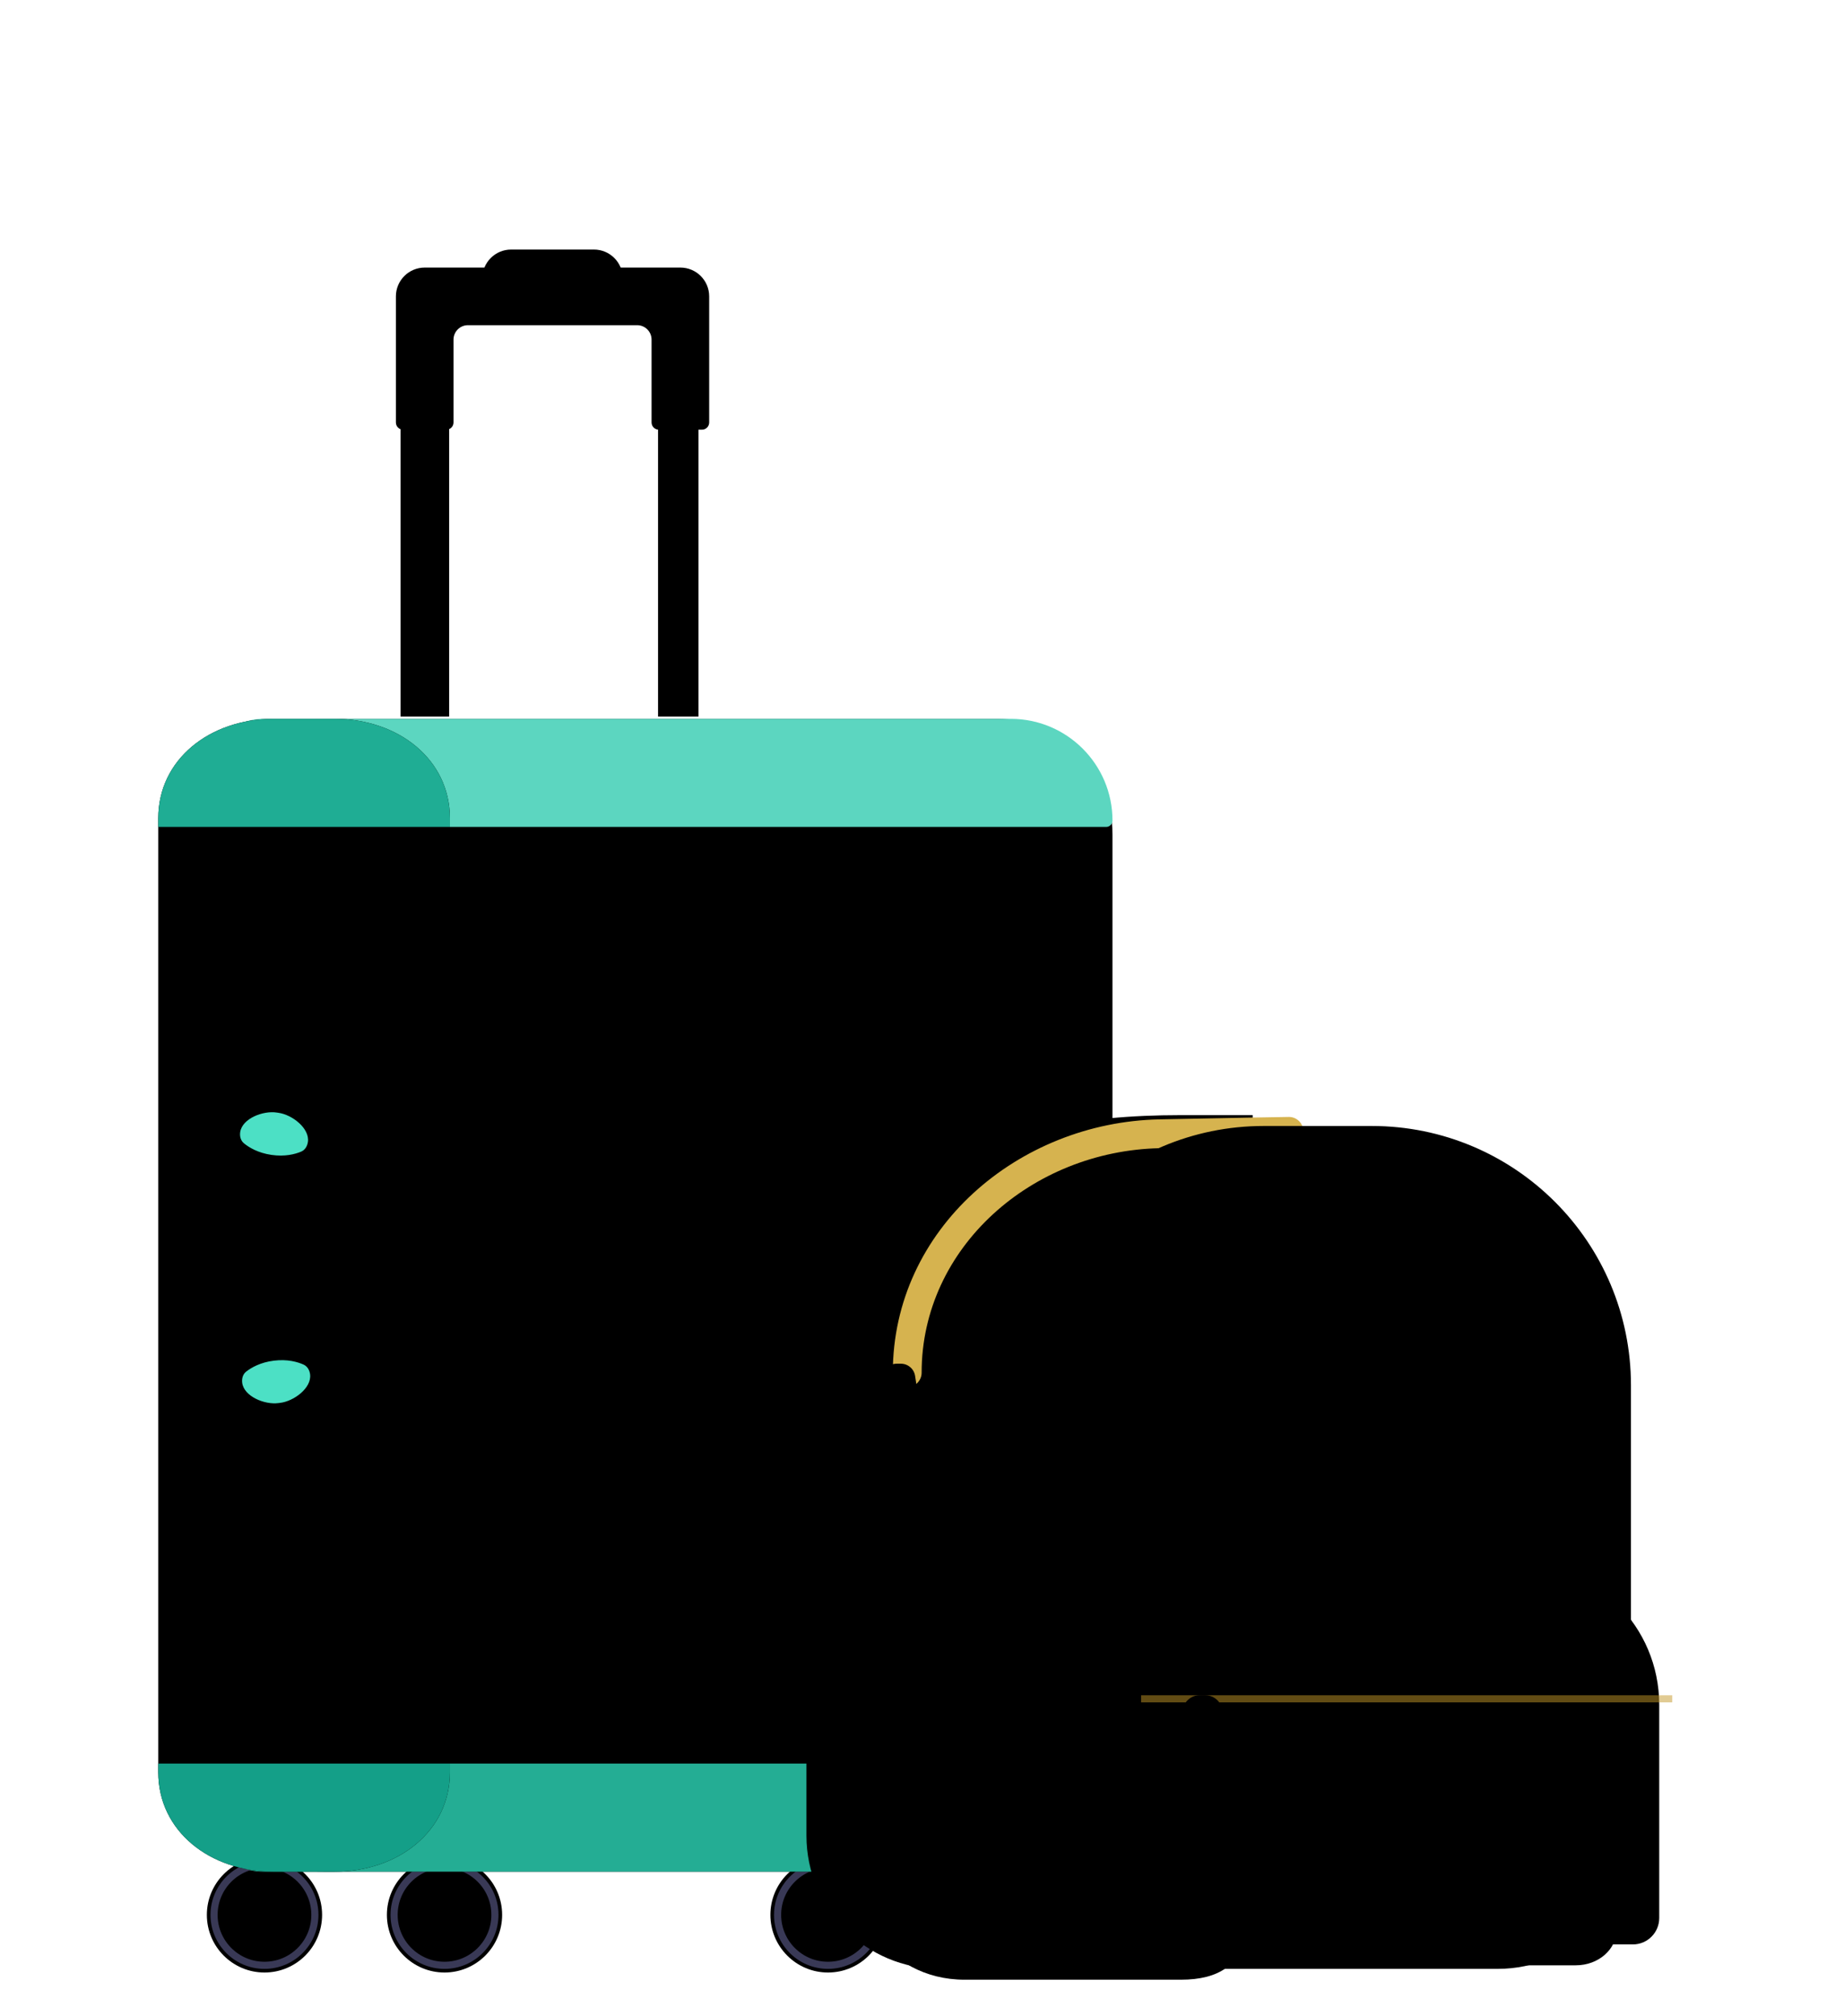 <svg width="259" height="283" viewBox="0 0 259 283" fill="none" xmlns="http://www.w3.org/2000/svg">
<circle r="8.092" transform="matrix(-1 0 0 1 116.298 268.838)" fill="url(#paint0_linear)"/>
<circle r="7.081" transform="matrix(-1 0 0 1 116.298 268.838)" stroke="#393956" strokeOpacity="0.5" strokeWidth="2.023"/>
<circle cx="62.435" cy="268.838" r="8.092" fill="url(#paint1_linear)"/>
<circle cx="62.435" cy="268.838" r="7.081" stroke="#393956" strokeOpacity="0.5" strokeWidth="2.023"/>
<circle r="8.092" transform="matrix(-1 0 0 1 139.058 268.838)" fill="url(#paint2_linear)"/>
<circle r="7.081" transform="matrix(-1 0 0 1 139.058 268.838)" stroke="#393956" strokeOpacity="0.5" strokeWidth="2.023"/>
<circle cx="37.147" cy="268.838" r="8.092" fill="url(#paint3_linear)"/>
<circle cx="37.147" cy="268.838" r="7.081" stroke="#393956" strokeOpacity="0.5" strokeWidth="2.023"/>
<rect width="126.946" height="161.844" rx="16.184" transform="matrix(-1 0 0 1 156.254 100.924)" fill="url(#paint4_linear)"/>
<path d="M156.254 115.205C156.254 107.318 149.86 100.924 141.974 100.924H36.894C32.704 100.924 29.308 104.321 29.308 108.511C29.308 112.701 32.704 116.097 36.894 116.097H155.361C155.854 116.097 156.254 115.698 156.254 115.205Z" fill="#5CD6C0"/>
<path d="M156.254 248.488C156.254 256.375 149.86 262.769 141.974 262.769H36.894C32.704 262.769 29.308 259.372 29.308 255.182C29.308 250.992 32.704 247.596 36.894 247.596H155.361C155.854 247.596 156.254 247.995 156.254 248.488Z" fill="#24AD94"/>
<path d="M63.194 114.881C63.194 106.614 55.948 100.924 47.01 100.924H38.411C29.473 100.924 22.227 106.614 22.227 114.881V248.811C22.227 257.078 29.473 262.768 38.411 262.768H47.01C55.948 262.768 63.194 257.078 63.194 248.811V114.881Z" fill="url(#paint5_linear)"/>
<path d="M38.411 100.924H47.01C55.948 100.924 63.194 106.614 63.194 114.881V116.097H22.227V114.881C22.227 106.614 29.473 100.924 38.411 100.924Z" fill="#1FAD94"/>
<path d="M38.411 262.769H47.01C55.948 262.769 63.194 257.079 63.194 248.812V247.596H22.227V248.812C22.227 257.079 29.473 262.769 38.411 262.769Z" fill="#149F88"/>
<rect opacity="0.5" width="4.046" height="111.268" rx="2.023" transform="matrix(-1 0 0 1 148.162 126.212)" fill="url(#paint6_linear)"/>
<rect opacity="0.5" width="4.046" height="111.268" rx="2.023" transform="matrix(-1 0 0 1 139.058 126.212)" fill="url(#paint7_linear)"/>
<rect opacity="0.5" width="4.046" height="111.268" rx="2.023" transform="matrix(-1 0 0 1 129.954 126.212)" fill="url(#paint8_linear)"/>
<rect opacity="0.5" width="4.046" height="111.268" rx="2.023" transform="matrix(-1 0 0 1 120.85 126.212)" fill="url(#paint9_linear)"/>
<rect opacity="0.5" width="4.046" height="111.268" rx="2.023" transform="matrix(-1 0 0 1 111.747 126.212)" fill="url(#paint10_linear)"/>
<rect opacity="0.5" width="4.046" height="111.268" rx="2.023" transform="matrix(-1 0 0 1 102.644 126.212)" fill="url(#paint11_linear)"/>
<rect opacity="0.5" width="4.046" height="111.268" rx="2.023" transform="matrix(-1 0 0 1 93.539 126.212)" fill="url(#paint12_linear)"/>
<rect opacity="0.5" width="4.046" height="111.268" rx="2.023" transform="matrix(-1 0 0 1 84.436 126.212)" fill="url(#paint13_linear)"/>
<rect opacity="0.5" width="4.046" height="111.268" rx="2.023" transform="matrix(-1 0 0 1 75.332 126.212)" fill="url(#paint14_linear)"/>
<path d="M41.967 162.373C42.354 159.953 40.503 157.57 38.053 157.57C36.458 157.57 35.064 158.606 34.748 160.168C34.154 163.097 33.353 168.49 33.353 176.283C33.353 184.076 34.154 189.469 34.748 192.398C35.064 193.96 36.458 194.996 38.053 194.996C40.503 194.996 42.354 192.613 41.967 190.193C41.456 186.998 40.94 182.286 40.94 176.283C40.94 170.28 41.456 165.568 41.967 162.373Z" fill="url(#paint15_linear)"/>
<path d="M39.099 196.986C37.177 197.246 34.252 196.05 34.017 194.125C33.944 193.531 34.112 192.928 34.584 192.56C35.292 192.008 36.566 191.262 38.478 191.028C40.39 190.794 41.806 191.21 42.626 191.575C43.173 191.819 43.482 192.364 43.555 192.958C43.79 194.882 41.24 196.748 39.312 196.96C39.277 196.964 39.241 196.968 39.206 196.973C39.17 196.977 39.134 196.981 39.099 196.986Z" fill="#4CE0C5"/>
<path d="M39.098 156.229C41.02 156.486 43.526 158.41 43.246 160.329C43.16 160.921 42.838 161.459 42.286 161.689C41.458 162.035 40.032 162.419 38.126 162.141C36.219 161.863 34.963 161.087 34.269 160.519C33.806 160.14 33.651 159.533 33.737 158.941C34.018 157.022 36.97 155.894 38.885 156.198C38.92 156.204 38.956 156.209 38.991 156.214C39.027 156.22 39.062 156.225 39.098 156.229Z" fill="#4CE0C5"/>
<rect width="5.652" height="46.346" transform="matrix(-1 0 0 1 98.103 54.252)" fill="url(#paint16_linear)"/>
<rect width="5.652" height="46.346" transform="matrix(-1 0 0 1 98.103 54.252)" fill="url(#paint17_linear)"/>
<rect width="6.782" height="46.346" transform="matrix(-1 0 0 1 63.062 54.252)" fill="url(#paint18_linear)"/>
<rect width="6.782" height="46.346" transform="matrix(-1 0 0 1 63.062 54.252)" fill="url(#paint19_linear)"/>
<path d="M86.459 43.128C87.017 43.128 87.47 42.675 87.47 42.116V39.082C87.47 36.847 85.659 35.036 83.424 35.036H71.792C69.557 35.036 67.746 36.847 67.746 39.082V42.116C67.746 42.675 68.198 43.128 68.757 43.128H86.459Z" fill="url(#paint20_linear)"/>
<path d="M98.597 60.324C99.156 60.324 99.608 59.871 99.608 59.312V41.611C99.608 39.376 97.797 37.565 95.562 37.565H59.653C57.419 37.565 55.607 39.376 55.607 41.611V59.312C55.607 59.871 56.06 60.324 56.619 60.324H62.688C63.246 60.324 63.699 59.871 63.699 59.312V47.68C63.699 46.562 64.605 45.657 65.722 45.657H89.493C90.611 45.657 91.516 46.562 91.516 47.68V59.312C91.516 59.871 91.969 60.324 92.528 60.324H98.597Z" fill="url(#paint21_linear)"/>
<path d="M117.789 256.194V202.077C117.789 165.409 137.904 156.559 165.836 156.559H175.952V207.135V257.711C175.952 268.884 177.009 277.941 165.836 277.941H135.491C124.318 277.941 117.789 267.367 117.789 256.194Z" fill="url(#paint22_linear)"/>
<path d="M181.036 156.811C182.153 156.811 183.059 157.717 183.059 158.835C183.059 159.952 182.153 160.858 181.036 160.858L181.036 156.811ZM162.905 159.176L162.945 161.199L162.905 159.176ZM129.448 192.721C129.448 193.838 128.543 194.744 127.425 194.744C126.308 194.744 125.402 193.838 125.402 192.721H129.448ZM181.036 160.858C180.274 160.857 172.365 161.011 162.945 161.199L162.865 157.153C172.241 156.966 180.22 156.811 181.036 156.811L181.036 160.858ZM162.945 161.199C144.947 161.558 129.448 175.116 129.448 192.721H125.402C125.402 172.526 143.071 157.549 162.865 157.153L162.945 161.199Z" fill="#D6B34F"/>
<path d="M154.737 228.882H115.794C114.676 228.882 113.77 229.788 113.77 230.905V257.71C113.77 267.766 121.922 275.918 131.978 275.918H154.737V228.882Z" fill="url(#paint23_linear)" stroke="url(#paint24_linear)" strokeWidth="4.046"/>
<path d="M228.577 194.491C228.577 174.659 212.5 158.582 192.668 158.582H177.495C157.663 158.582 141.586 174.659 141.586 194.491V257.711C141.586 267.767 149.738 275.918 159.793 275.918H210.37C220.425 275.918 228.577 267.767 228.577 257.711V194.491Z" fill="url(#paint25_linear)" stroke="url(#paint26_linear)" strokeWidth="4.046"/>
<path fill-rule="evenodd" clip-rule="evenodd" d="M126.53 191.456C127.529 191.456 128.378 192.184 128.53 193.171L129.93 202.275C130.119 203.5 129.171 204.605 127.931 204.605H124.555C123.315 204.605 122.367 203.5 122.555 202.275L123.956 193.171C124.107 192.184 124.957 191.456 125.955 191.456H126.53ZM127.365 200.559C127.597 200.559 127.8 200.717 127.856 200.942L128.109 201.954C128.189 202.273 127.947 202.582 127.618 202.582H124.868C124.539 202.582 124.297 202.273 124.377 201.954L124.63 200.942C124.686 200.717 124.888 200.559 125.121 200.559H127.365Z" fill="url(#paint27_linear)"/>
<path d="M227.06 240.157C227.06 226.388 214.257 215.227 198.463 215.227H182.477C163.525 215.227 148.161 223.563 148.161 240.086V265.946C148.161 271.453 153.282 275.918 159.6 275.918H221.341C224.499 275.918 227.06 273.686 227.06 270.932V240.157Z" fill="url(#paint28_linear)"/>
<path d="M232.547 239.339C232.547 228.628 223.864 219.945 213.153 219.945H181.883C171.172 219.945 162.489 228.628 162.489 239.339V269.282C162.489 271.053 163.925 272.488 165.696 272.488H229.341C231.112 272.488 232.547 271.053 232.547 269.282V239.339Z" fill="url(#paint29_linear)" stroke="url(#paint30_linear)" strokeWidth="4.379"/>
<path opacity="0.5" d="M234.88 238.505L160.275 238.505" stroke="#C49828" strokeWidth="4.046"/>
<path fill-rule="evenodd" clip-rule="evenodd" d="M169.238 237.986C170.469 237.986 171.516 238.884 171.703 240.101L173.419 251.299C173.651 252.809 172.483 254.17 170.955 254.17H166.839C165.312 254.17 164.144 252.809 164.375 251.299L166.092 240.101C166.278 238.884 167.325 237.986 168.556 237.986H169.238ZM170.235 249.099C170.522 249.099 170.771 249.294 170.84 249.571L171.15 250.815C171.248 251.208 170.95 251.589 170.545 251.589H167.178C166.773 251.589 166.475 251.208 166.573 250.815L166.883 249.571C166.952 249.294 167.202 249.099 167.488 249.099H170.235Z" fill="url(#paint31_linear)"/>
<defs>
<linearGradient id="paint0_linear" x1="8.092" y1="0" x2="8.092" y2="16.184" gradientUnits="userSpaceOnUse">
<stop stopColor="#8CABCA"/>
<stop offset="1" stopColor="#4E8393"/>
</linearGradient>
<linearGradient id="paint1_linear" x1="62.435" y1="260.746" x2="62.435" y2="276.93" gradientUnits="userSpaceOnUse">
<stop stopColor="#8CABCA"/>
<stop offset="1" stopColor="#4E8393"/>
</linearGradient>
<linearGradient id="paint2_linear" x1="8.092" y1="0" x2="8.092" y2="16.184" gradientUnits="userSpaceOnUse">
<stop stopColor="#8CABCA"/>
<stop offset="1" stopColor="#4E8393"/>
</linearGradient>
<linearGradient id="paint3_linear" x1="37.147" y1="260.746" x2="37.147" y2="276.93" gradientUnits="userSpaceOnUse">
<stop stopColor="#8CABCA"/>
<stop offset="1" stopColor="#4E8393"/>
</linearGradient>
<linearGradient id="paint4_linear" x1="16.69" y1="5.38533e-07" x2="63.473" y2="161.844" gradientUnits="userSpaceOnUse">
<stop stopColor="#5CD6C0"/>
<stop offset="1" stopColor="#1FB297"/>
</linearGradient>
<linearGradient id="paint5_linear" x1="63.194" y1="197.525" x2="12.267" y2="194.717" gradientUnits="userSpaceOnUse">
<stop stopColor="#12A58B"/>
<stop offset="1" stopColor="#22C3B3"/>
</linearGradient>
<linearGradient id="paint6_linear" x1="-1.94437e-09" y1="54.722" x2="4.046" y2="54.722" gradientUnits="userSpaceOnUse">
<stop stopColor="#29A38D"/>
<stop offset="1" stopColor="#22C3A6"/>
</linearGradient>
<linearGradient id="paint7_linear" x1="-1.94437e-09" y1="54.722" x2="4.046" y2="54.722" gradientUnits="userSpaceOnUse">
<stop stopColor="#29A38D"/>
<stop offset="1" stopColor="#22C3A6"/>
</linearGradient>
<linearGradient id="paint8_linear" x1="-1.94437e-09" y1="54.722" x2="4.046" y2="54.722" gradientUnits="userSpaceOnUse">
<stop stopColor="#29A38D"/>
<stop offset="1" stopColor="#22C3A6"/>
</linearGradient>
<linearGradient id="paint9_linear" x1="-1.94437e-09" y1="54.722" x2="4.046" y2="54.722" gradientUnits="userSpaceOnUse">
<stop stopColor="#29A38D"/>
<stop offset="1" stopColor="#22C3A6"/>
</linearGradient>
<linearGradient id="paint10_linear" x1="-1.94437e-09" y1="54.722" x2="4.046" y2="54.722" gradientUnits="userSpaceOnUse">
<stop stopColor="#29A38D"/>
<stop offset="1" stopColor="#22C3A6"/>
</linearGradient>
<linearGradient id="paint11_linear" x1="-1.94437e-09" y1="54.722" x2="4.046" y2="54.722" gradientUnits="userSpaceOnUse">
<stop stopColor="#29A38D"/>
<stop offset="1" stopColor="#22C3A6"/>
</linearGradient>
<linearGradient id="paint12_linear" x1="-1.94437e-09" y1="54.722" x2="4.046" y2="54.722" gradientUnits="userSpaceOnUse">
<stop stopColor="#29A38D"/>
<stop offset="1" stopColor="#22C3A6"/>
</linearGradient>
<linearGradient id="paint13_linear" x1="-1.94437e-09" y1="54.722" x2="4.046" y2="54.722" gradientUnits="userSpaceOnUse">
<stop stopColor="#29A38D"/>
<stop offset="1" stopColor="#22C3A6"/>
</linearGradient>
<linearGradient id="paint14_linear" x1="-1.94437e-09" y1="54.722" x2="4.046" y2="54.722" gradientUnits="userSpaceOnUse">
<stop stopColor="#29A38D"/>
<stop offset="1" stopColor="#22C3A6"/>
</linearGradient>
<linearGradient id="paint15_linear" x1="38.158" y1="157.57" x2="38.158" y2="194.996" gradientUnits="userSpaceOnUse">
<stop stopColor="#5CD6C0"/>
<stop offset="1" stopColor="#22C3A6"/>
</linearGradient>
<linearGradient id="paint16_linear" x1="2.575e-07" y1="24.079" x2="5.652" y2="24.079" gradientUnits="userSpaceOnUse">
<stop stopColor="#C4C4C4"/>
<stop offset="1" stopColor="#C4C4C4" stopOpacity="0"/>
</linearGradient>
<linearGradient id="paint17_linear" x1="0" y1="23.173" x2="5.652" y2="23.173" gradientUnits="userSpaceOnUse">
<stop stopColor="#B0C6DC"/>
<stop offset="0.604" stopColor="#A5BBCB"/>
<stop offset="0.76" stopColor="#95ABB3"/>
<stop offset="1" stopColor="#91A7AD"/>
</linearGradient>
<linearGradient id="paint18_linear" x1="3.09e-07" y1="24.079" x2="6.782" y2="24.079" gradientUnits="userSpaceOnUse">
<stop stopColor="#C4C4C4"/>
<stop offset="1" stopColor="#C4C4C4" stopOpacity="0"/>
</linearGradient>
<linearGradient id="paint19_linear" x1="0" y1="23.173" x2="6.782" y2="23.173" gradientUnits="userSpaceOnUse">
<stop stopColor="#B0C6DC"/>
<stop offset="0.604" stopColor="#A5BBCB"/>
<stop offset="0.76" stopColor="#95ABB3"/>
<stop offset="1" stopColor="#91A7AD"/>
</linearGradient>
<linearGradient id="paint20_linear" x1="86.965" y1="35.541" x2="67.24" y2="37.059" gradientUnits="userSpaceOnUse">
<stop stopColor="#6B94BD"/>
<stop offset="0.375" stopColor="#5E8DBA"/>
<stop offset="0.719" stopColor="#4B78A0"/>
<stop offset="1" stopColor="#254F74"/>
</linearGradient>
<linearGradient id="paint21_linear" x1="99.608" y1="48.944" x2="55.607" y2="48.944" gradientUnits="userSpaceOnUse">
<stop stopColor="#5E87B0"/>
<stop offset="0.411" stopColor="#5A88B2"/>
<stop offset="0.926" stopColor="#49799C"/>
<stop offset="0.953" stopColor="#336375"/>
<stop offset="1" stopColor="#19414D"/>
</linearGradient>
<linearGradient id="paint22_linear" x1="146.884" y1="156.559" x2="146.884" y2="277.941" gradientUnits="userSpaceOnUse">
<stop stopColor="#ECD55D"/>
<stop offset="1" stopColor="#D99126"/>
</linearGradient>
<linearGradient id="paint23_linear" x1="134.254" y1="226.859" x2="134.254" y2="277.941" gradientUnits="userSpaceOnUse">
<stop stopColor="#CE9B18"/>
<stop offset="1" stopColor="#EEC26D"/>
</linearGradient>
<linearGradient id="paint24_linear" x1="134.254" y1="226.859" x2="134.254" y2="277.941" gradientUnits="userSpaceOnUse">
<stop stopColor="#E6A84C"/>
<stop offset="1" stopColor="#EDC282" stopOpacity="0"/>
</linearGradient>
<linearGradient id="paint25_linear" x1="200.76" y1="160.605" x2="153.977" y2="277.941" gradientUnits="userSpaceOnUse">
<stop stopColor="#F2E28D"/>
<stop offset="0.357" stopColor="#E9D077"/>
<stop offset="1" stopColor="#E29B5A"/>
</linearGradient>
<linearGradient id="paint26_linear" x1="160.253" y1="277.941" x2="256.892" y2="212.46" gradientUnits="userSpaceOnUse">
<stop stopColor="#EBBA70"/>
<stop offset="1" stopColor="#EEF4AF"/>
</linearGradient>
<linearGradient id="paint27_linear" x1="122.437" y1="205.195" x2="129.804" y2="190.955" gradientUnits="userSpaceOnUse">
<stop stopColor="#FFCC68"/>
<stop offset="1" stopColor="#FFEEA8"/>
</linearGradient>
<linearGradient id="paint28_linear" x1="163.081" y1="218.261" x2="224.278" y2="275.918" gradientUnits="userSpaceOnUse">
<stop stopColor="#E9D155"/>
<stop offset="0.474" stopColor="#E3A342"/>
<stop offset="0.681" stopColor="#E3955D"/>
<stop offset="1" stopColor="#E9B476"/>
</linearGradient>
<linearGradient id="paint29_linear" x1="210.338" y1="219.653" x2="196.48" y2="280.256" gradientUnits="userSpaceOnUse">
<stop stopColor="#F2E28D"/>
<stop offset="0.357" stopColor="#E9D077"/>
<stop offset="1" stopColor="#E29B5A"/>
</linearGradient>
<linearGradient id="paint30_linear" x1="177.217" y1="274.678" x2="225.341" y2="217.822" gradientUnits="userSpaceOnUse">
<stop stopColor="#EBBA70"/>
<stop offset="1" stopColor="#EEF4AF"/>
</linearGradient>
<linearGradient id="paint31_linear" x1="164.231" y1="254.896" x2="173.317" y2="237.397" gradientUnits="userSpaceOnUse">
<stop stopColor="#FFCC68"/>
<stop offset="1" stopColor="#FFEEA8"/>
</linearGradient>
</defs>
</svg>
